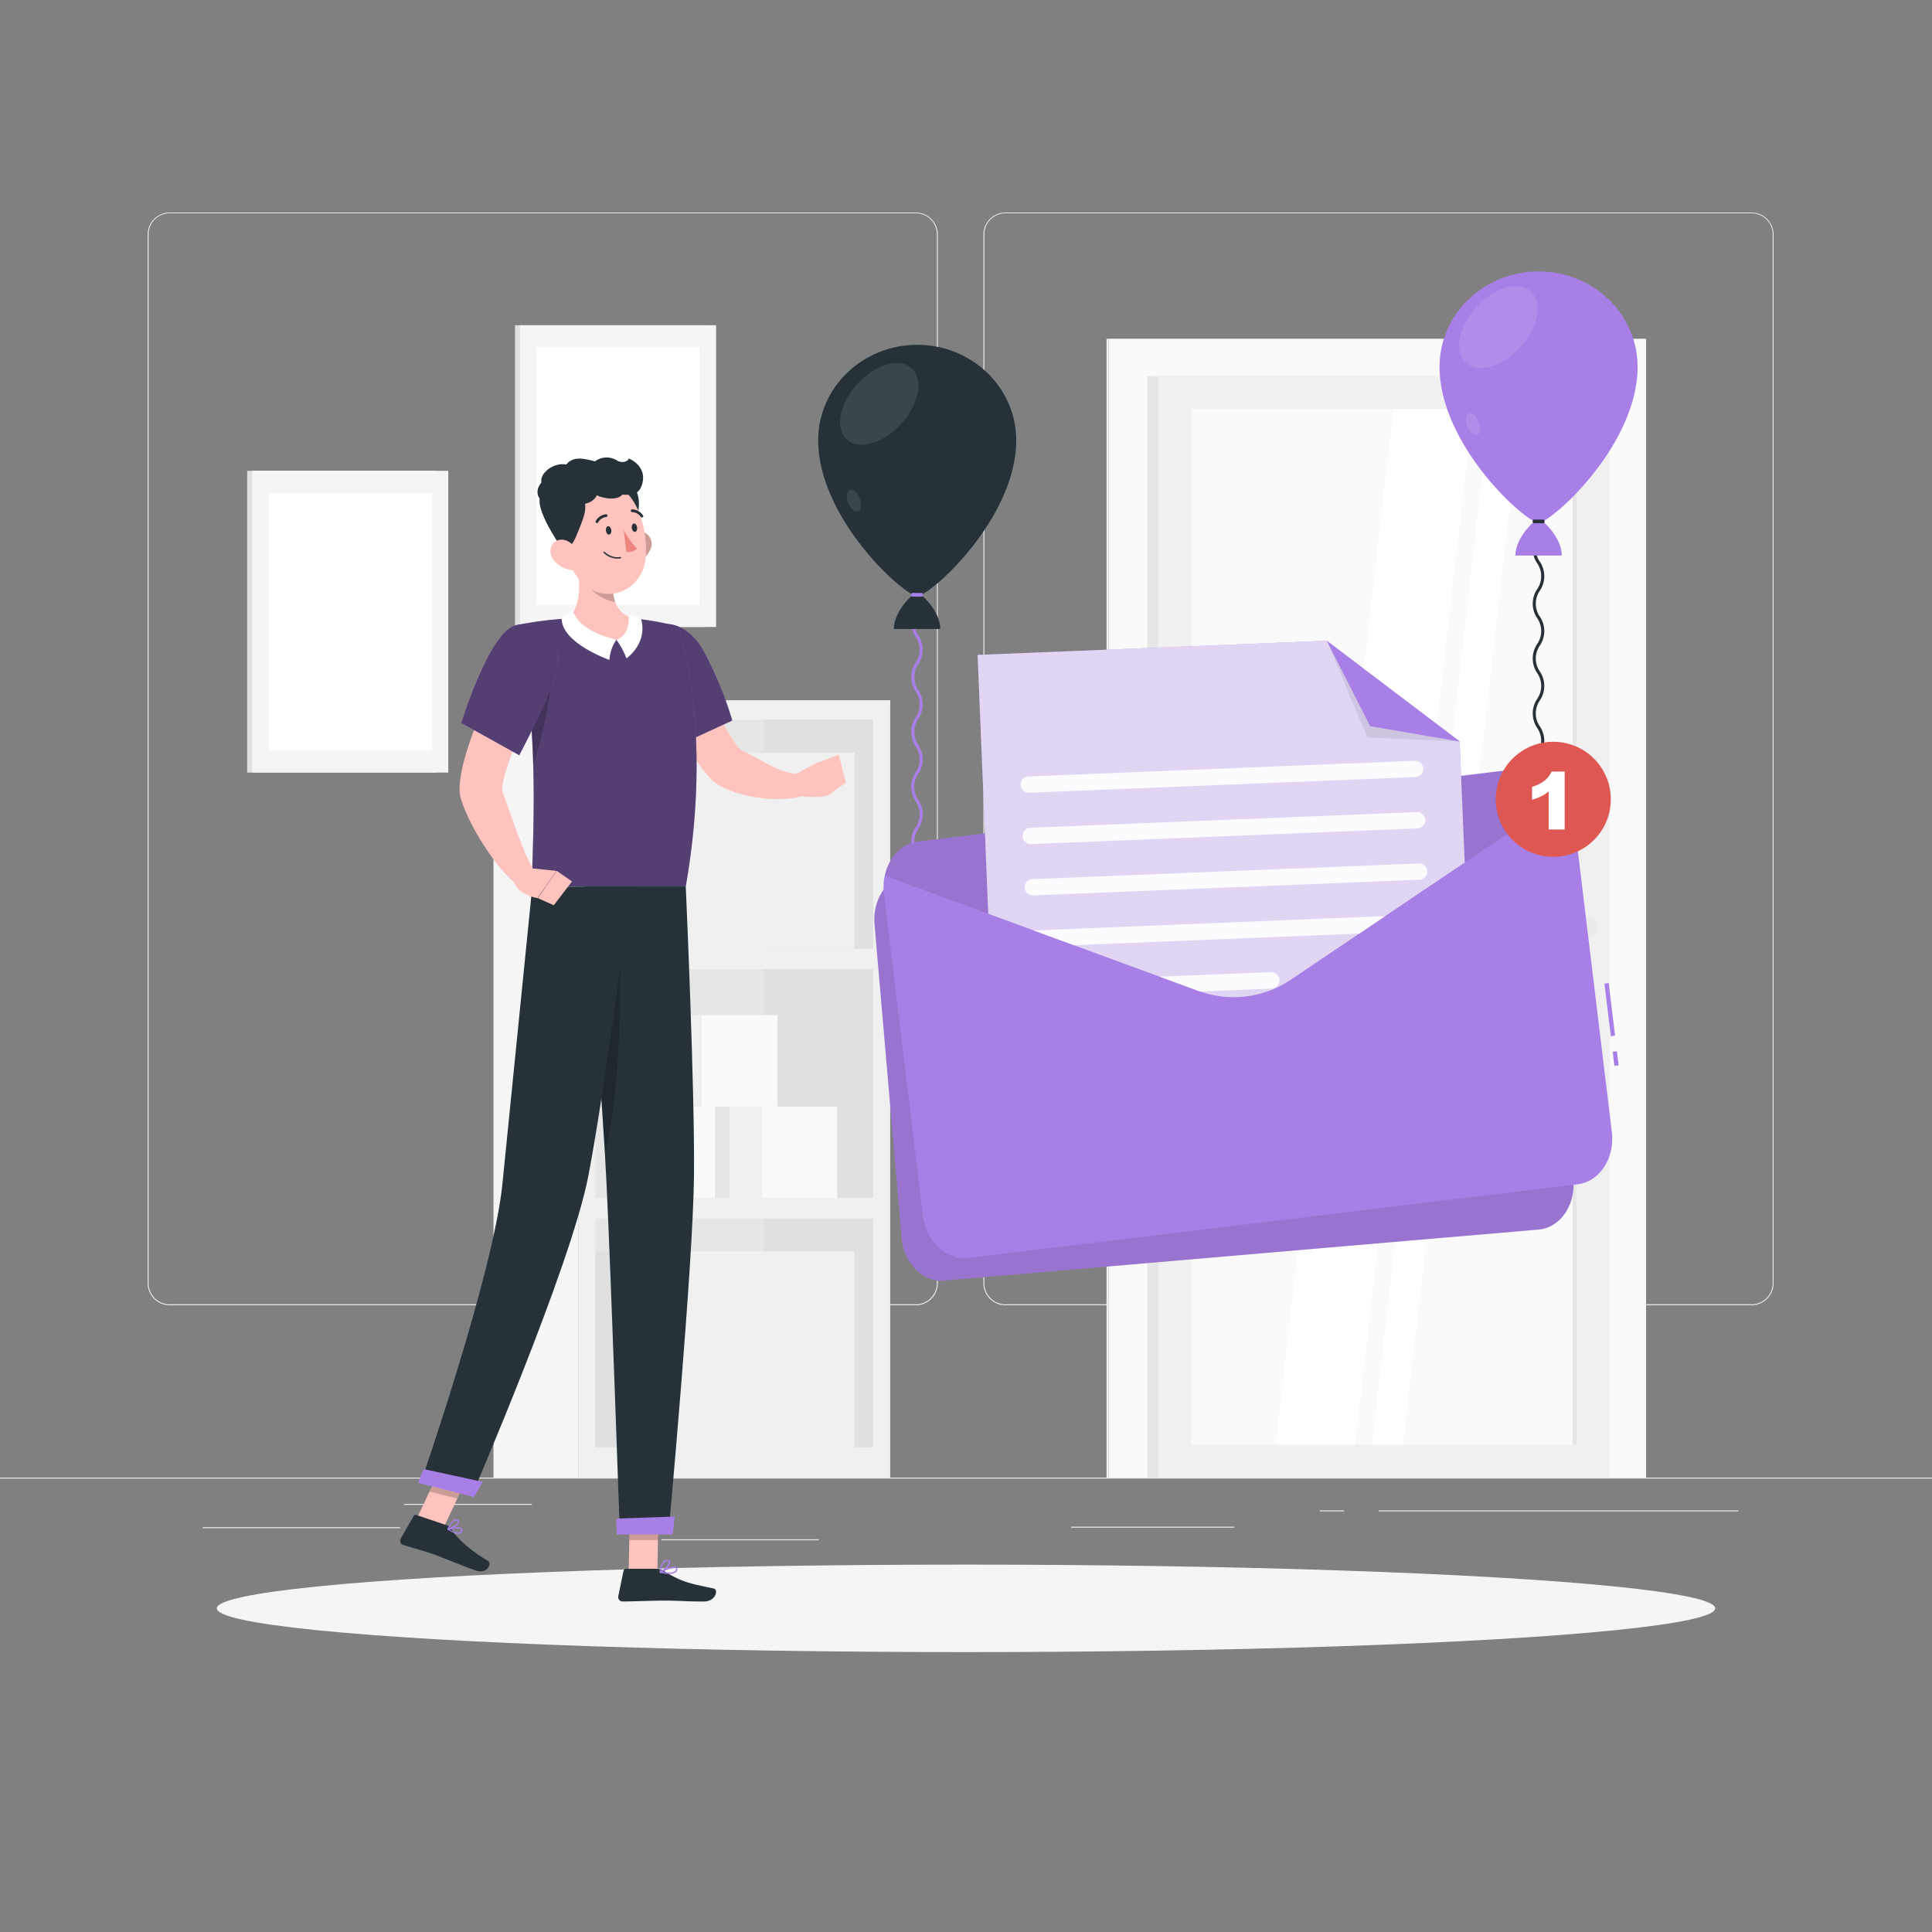 <svg xmlns="http://www.w3.org/2000/svg" viewBox="0 0 500 500"><rect x="0" y="0" width="500" height="500" fill="#808080" stroke="none"/><g id="freepik--background-complete--inject-38"><rect y="382.4" width="500" height="0.25" style="fill:#ebebeb"></rect><rect x="104.54" y="389.21" width="33.12" height="0.25" style="fill:#ebebeb"></rect><rect x="171.14" y="398.37" width="40.75" height="0.25" style="fill:#ebebeb"></rect><rect x="52.46" y="395.24" width="51.08" height="0.25" style="fill:#ebebeb"></rect><rect x="356.76" y="390.89" width="93.14" height="0.25" style="fill:#ebebeb"></rect><rect x="341.53" y="390.89" width="6.33" height="0.25" style="fill:#ebebeb"></rect><rect x="277.21" y="395.11" width="42.23" height="0.25" style="fill:#ebebeb"></rect><path d="M237,337.8H43.91a5.71,5.71,0,0,1-5.7-5.71V60.66A5.71,5.71,0,0,1,43.91,55H237a5.71,5.71,0,0,1,5.71,5.71V332.09A5.71,5.71,0,0,1,237,337.8ZM43.91,55.2a5.46,5.46,0,0,0-5.45,5.46V332.09a5.46,5.46,0,0,0,5.45,5.46H237a5.47,5.47,0,0,0,5.46-5.46V60.66A5.47,5.47,0,0,0,237,55.2Z" style="fill:#ebebeb"></path><path d="M453.31,337.8H260.21a5.72,5.72,0,0,1-5.71-5.71V60.66A5.72,5.72,0,0,1,260.21,55h193.1A5.71,5.71,0,0,1,459,60.66V332.09A5.71,5.71,0,0,1,453.31,337.8ZM260.21,55.2a5.47,5.47,0,0,0-5.46,5.46V332.09a5.47,5.47,0,0,0,5.46,5.46h193.1a5.47,5.47,0,0,0,5.46-5.46V60.66a5.47,5.47,0,0,0-5.46-5.46Z" style="fill:#ebebeb"></path><rect x="89.43" y="241.44" width="201.18" height="80.75" transform="translate(471.83 91.79) rotate(90)" style="fill:#f0f0f0"></rect><rect x="160.41" y="179.94" width="59.22" height="71.88" transform="translate(405.89 25.86) rotate(90)" style="fill:#e6e6e6"></rect><rect x="160.41" y="244.47" width="59.22" height="71.88" transform="translate(470.43 90.4) rotate(90)" style="fill:#e6e6e6"></rect><rect x="160.41" y="309.01" width="59.22" height="71.88" transform="translate(534.97 154.93) rotate(90)" style="fill:#e6e6e6"></rect><rect x="182.21" y="201.74" width="59.22" height="28.27" transform="translate(427.7 4.06) rotate(90)" style="fill:#e0e0e0"></rect><rect x="182.21" y="266.28" width="59.22" height="28.27" transform="translate(492.23 68.59) rotate(90)" style="fill:#e0e0e0"></rect><rect x="165.44" y="286.37" width="19.59" height="23.66" style="fill:#fafafa"></rect><rect x="157.17" y="286.37" width="8.27" height="23.66" transform="translate(322.61 596.39) rotate(180)" style="fill:#f0f0f0"></rect><rect x="197.08" y="286.37" width="19.59" height="23.66" style="fill:#fafafa"></rect><rect x="188.81" y="286.37" width="8.27" height="23.66" transform="translate(385.9 596.39) rotate(180)" style="fill:#f0f0f0"></rect><rect x="181.61" y="262.71" width="19.59" height="23.66" style="fill:#fafafa"></rect><rect x="173.34" y="262.71" width="8.27" height="23.66" transform="translate(354.95 549.08) rotate(180)" style="fill:#f0f0f0"></rect><rect x="182.21" y="330.81" width="59.22" height="28.27" transform="translate(556.77 133.13) rotate(90)" style="fill:#e0e0e0"></rect><rect x="38.09" y="270.85" width="201.18" height="21.93" transform="translate(420.49 143.13) rotate(90)" style="fill:#f5f5f5"></rect><rect x="162.71" y="323.88" width="58.37" height="50.68" style="fill:#f0f0f0"></rect><rect x="154.07" y="323.88" width="8.64" height="50.68" transform="translate(316.79 698.43) rotate(180)" style="fill:#e0e0e0"></rect><rect x="162.71" y="194.81" width="58.37" height="50.68" style="fill:#f0f0f0"></rect><rect x="154.07" y="194.81" width="8.64" height="50.68" transform="translate(316.79 440.29) rotate(180)" style="fill:#e0e0e0"></rect><rect x="209.08" y="165.47" width="294.73" height="139.12" transform="translate(591.47 -121.41) rotate(90)" style="fill:#fafafa"></rect><rect x="139.26" y="234.77" width="294.73" height="0.52" transform="translate(521.65 -51.59) rotate(90)" style="fill:#f0f0f0"></rect><rect x="296.94" y="97.34" width="113.56" height="285.06" style="fill:#e6e6e6"></rect><rect x="299.78" y="97.34" width="116.8" height="285.06" style="fill:#f0f0f0"></rect><polygon points="408.07 242.24 408.07 245.83 411.66 242.24 408.07 242.24" style="fill:#e0e0e0"></polygon><rect x="224.17" y="189.98" width="268.03" height="99.78" transform="translate(598.05 -118.31) rotate(90)" style="fill:#fafafa"></rect><path d="M389.52,240.78a2.76,2.76,0,1,0,0,5.52H407v-5.52Z" style="fill:#f5f5f5"></path><polygon points="330.18 373.89 360.63 105.86 381.14 105.86 350.69 373.89 330.18 373.89" style="fill:#fff"></polygon><polygon points="355.1 373.89 385.55 105.86 393.55 105.86 363.1 373.89 355.1 373.89" style="fill:#fff"></polygon><rect x="273.51" y="239.33" width="268.03" height="1.08" transform="translate(647.4 -167.66) rotate(90)" style="fill:#e6e6e6"></rect><path d="M410.71,242.63H393.24a2.77,2.77,0,0,1-2.76-2.76h0a2.77,2.77,0,0,1,2.76-2.76h17.47a2.76,2.76,0,0,1,2.76,2.76h0A2.76,2.76,0,0,1,410.71,242.63Z" style="fill:#ebebeb"></path><rect x="63.97" y="121.85" width="49.09" height="78.09" style="fill:#e0e0e0"></rect><rect x="65.26" y="121.85" width="50.75" height="78.09" style="fill:#f5f5f5"></rect><rect x="57.29" y="139.77" width="66.7" height="42.25" transform="translate(-70.25 251.53) rotate(-90)" style="fill:#fff"></rect><rect x="133.28" y="84.17" width="49.09" height="78.09" style="fill:#e0e0e0"></rect><rect x="134.58" y="84.17" width="50.75" height="78.09" style="fill:#f5f5f5"></rect><rect x="126.6" y="102.09" width="66.7" height="42.25" transform="translate(36.74 283.17) rotate(-90)" style="fill:#fff"></rect></g><g id="freepik--Shadow--inject-38"><ellipse id="freepik--path--inject-38" cx="250" cy="416.24" rx="193.89" ry="11.32" style="fill:#f5f5f5"></ellipse></g><g id="freepik--Character--inject-38"><path d="M163.63,125.23c2.15,2.85,2.41,6.35.1,12-1,2.32-2.3,4.59-5.2.7s-5.39-11-1-11.63S163.63,125.23,163.63,125.23Z" style="fill:#263238"></path><polygon points="162.7 406.89 170.13 406.89 170.45 389.68 163.02 389.68 162.7 406.89" style="fill:#ffc3bd"></polygon><polygon points="107.54 393.69 114.74 395.52 122.19 379.67 114.99 377.84 107.54 393.69" style="fill:#ffc3bd"></polygon><path d="M115.7,394.76l-7.91-2.67a.63.63,0,0,0-.75.28l-3.35,5.83a1.12,1.12,0,0,0,.63,1.61c2.78.89,4.17,1.18,7.65,2.36,2.14.72,8.23,3.28,11.19,4.28s4.25-1.81,3.13-2.49c-5.05-3-8.34-6.21-9.59-8.37A1.86,1.86,0,0,0,115.7,394.76Z" style="fill:#263238"></path><path d="M170.06,406H162a.63.63,0,0,0-.62.5L160,413.14a1.12,1.12,0,0,0,1.11,1.32c2.92,0,7.15-.22,10.82-.22,4.31,0,5.21.23,10.25.23,3.05,0,3.82-3.08,2.54-3.36-5.85-1.27-7.77-1.41-12.87-4.5A3.52,3.52,0,0,0,170.06,406Z" style="fill:#263238"></path><path d="M168.13,171.91l10.14-3.25s10.48,24.26,14,25.77c4.78,2,8.52,5.41,14.65,6,.83.95,2.19,4,2.06,5.14-8.23,3.1-20.91-.19-24.4-3.42C176.59,194.81,168.13,171.91,168.13,171.91Z" style="fill:#ffc3bd"></path><path d="M165.76,166.33c-2.85,6.5,8.6,27.14,8.6,27.14l15.15-7A93.76,93.76,0,0,0,182,168.31C177.24,160,168.89,159.19,165.76,166.33Z" style="fill:#A87FE7"></path><path d="M165.76,166.33c-2.85,6.5,8.6,27.14,8.6,27.14l15.15-7A93.76,93.76,0,0,0,182,168.31C177.24,160,168.89,159.19,165.76,166.33Z" style="opacity:0.5"></path><path d="M205.66,200.44l5.72-3,2.91,8.41s-1.87.83-7.21.17Z" style="fill:#ffc3bd"></path><polygon points="217.08 195.33 218.91 202.52 214.29 205.88 211.38 197.47 217.08 195.33" style="fill:#ffc3bd"></polygon><polygon points="170.45 389.69 170.29 398.56 162.85 398.56 163.02 389.69 170.45 389.69" style="opacity:0.2"></polygon><polygon points="114.98 377.84 122.19 379.67 118.34 387.84 111.14 386.01 114.98 377.84" style="opacity:0.2"></polygon><path d="M175.47,162.11s9.32,25.53,2,67.31H137.75c-.43-6.1,2.68-38.95-3.91-67.69a102.12,102.12,0,0,1,13.26-1.68,146.31,146.31,0,0,1,16.89,0A76.15,76.15,0,0,1,175.47,162.11Z" style="fill:#A87FE7"></path><path d="M175.47,162.11s9.32,25.53,2,67.31H137.75c-.43-6.1,2.68-38.95-3.91-67.69a102.12,102.12,0,0,1,13.26-1.68,146.31,146.31,0,0,1,16.89,0A76.15,76.15,0,0,1,175.47,162.11Z" style="opacity:0.5"></path><path d="M142.65,168.83c.77,4.73-.44,16-4.63,29.12a190.39,190.39,0,0,0-3.56-33.36v-.06C137.07,164.27,141.9,164.39,142.65,168.83Z" style="opacity:0.2"></path><path d="M148.92,144.25c1.2,5.44,1.89,12.17-1.82,15.8,0,0,2.32,5.51,12.42,5.51,9.23,0,4.47-5.51,4.47-5.51-6.09-1.45-6-8.94-5-13.16Z" style="fill:#ffc3bd"></path><path d="M159.52,165.56a10.6,10.6,0,0,0-1.81,5.22s-12.76-4.46-12.33-11c0,0,1.77-1.07,2.89-1.94C148.27,157.85,148.81,163,159.52,165.56Z" style="fill:#fff"></path><path d="M159.52,165.56a20,20,0,0,1,2.6,4.83s5.64-3.88,3.76-10.34a21.86,21.86,0,0,0-3.27-1S163.47,164.17,159.52,165.56Z" style="fill:#fff"></path><path d="M159,146.89a16.29,16.29,0,0,0,.25,8.92,9.64,9.64,0,0,1-2.72-.83c-3.46-1.61-5.21-4.14-7.05-7.91-.16-1-.34-1.9-.55-2.82Z" style="opacity:0.2"></path><path d="M168.27,142.28a6.76,6.76,0,0,1-3.92,3.55c-2.31.78-3.63-1.29-3.13-3.57.45-2,2.19-4.92,4.57-4.71A3.23,3.23,0,0,1,168.27,142.28Z" style="fill:#ffc3bd"></path><path d="M168.27,142.28a6.76,6.76,0,0,1-3.92,3.55c-2.31.78-3.63-1.29-3.13-3.57.45-2,2.19-4.92,4.57-4.71A3.23,3.23,0,0,1,168.27,142.28Z" style="opacity:0.2"></path><path d="M145.54,136.45c1.36,7.31,1.79,11.66,5.92,15.05,6.22,5.11,14.77.8,15.59-6.74.74-6.78-1.6-17.6-9.07-19.79A9.84,9.84,0,0,0,145.54,136.45Z" style="fill:#ffc3bd"></path><path d="M150.6,128.09c1.68,3.14.8,5.19-1.52,10.78-1,2.32-2.58,4.79-5.2.7-2.47-3.86-6.24-11-3-11.78C145.21,126.81,150.6,128.09,150.6,128.09Z" style="fill:#263238"></path><path d="M148.49,130.14c3,1,5.38-.51,5.95-1.95,2.4,1.06,5.55,1.2,6.57-.16,2,0,4.14.36,5.1-2.5s-.23-5.43-3.37-6.88c-.07.64-1.7,1.47-3.23.41a5.11,5.11,0,0,0-5.54.34c-3.27-.85-5.58-1.32-7.46.83-3.11-.65-6.9,2.17-6.38,4.62-2.44,3-.08,5.49,2.42,5.92C143.05,132,147.83,131.41,148.49,130.14Z" style="fill:#263238"></path><path d="M143.27,144.91a7.11,7.11,0,0,0,4.69,2.64c2.43.28,3.21-2,2.17-4.12-.94-1.91-3.34-4.34-5.6-3.65S141.85,143.09,143.27,144.91Z" style="fill:#ffc3bd"></path><path d="M151.37,229.42s.79,9.34,1.79,22c1.15,14.35,2.56,33,3.4,47.17,0,.08,0,.14,0,.2.16,2.69.3,5.22.41,7.53,1.13,23.15,3.45,90.52,3.45,90.52H173s6.33-68.75,6.6-92.31c.25-22.66-2.13-75.11-2.13-75.11Z" style="fill:#263238"></path><path d="M159.5,393c-.05,0,.1,4.11.1,4.11h14.51l.5-4.62Z" style="fill:#A87FE7"></path><path d="M153.16,251.42c1.15,14.35,2.56,33,3.4,47.17,0,.08,0,.14,0,.2,3.08-13.46,4.33-30.2,3.89-57.76Z" style="opacity:0.2"></path><path d="M163.39,229.42s-7,53.68-11.15,75c-4.5,23.29-30.16,82.65-30.16,82.65l-13.19-3.35s18.79-54.13,21.12-77.19c2.52-25,7.74-77.06,7.74-77.06Z" style="fill:#263238"></path><path d="M109.68,380.21c-.05,0-1.5,3.54-1.5,3.54l14.49,3.69,2.26-3.93Z" style="fill:#A87FE7"></path><path d="M156.81,137.35c.08.6.45,1.05.84,1s.64-.56.56-1.16-.45-1-.83-1S156.74,136.75,156.81,137.35Z" style="fill:#263238"></path><path d="M163.5,136.65c.07.6.44,1,.83,1s.64-.56.56-1.16-.44-1.05-.83-1S163.42,136.05,163.5,136.65Z" style="fill:#263238"></path><path d="M161.41,137.17a22,22,0,0,0,3.46,4.83,3.35,3.35,0,0,1-2.76.83Z" style="fill:#ed847e"></path><path d="M160.62,144.5a.19.19,0,0,0,.15-.2.18.18,0,0,0-.2-.15,4.76,4.76,0,0,1-4.09-1.34.19.19,0,0,0-.25,0,.18.18,0,0,0,0,.25A5.05,5.05,0,0,0,160.62,144.5Z" style="fill:#263238"></path><path d="M154.53,135.37a.37.37,0,0,0,.26-.16,2.7,2.7,0,0,1,2.08-1.41.35.35,0,0,0,.33-.37.36.36,0,0,0-.37-.34,3.36,3.36,0,0,0-2.65,1.75.36.36,0,0,0,.13.48A.3.3,0,0,0,154.53,135.37Z" style="fill:#263238"></path><path d="M166.2,133.93a.35.35,0,0,0,.14-.06.34.34,0,0,0,.07-.49,3.54,3.54,0,0,0-2.83-1.55.34.34,0,0,0-.33.37.36.36,0,0,0,.37.34h0a2.81,2.81,0,0,1,2.23,1.25A.37.37,0,0,0,166.2,133.93Z" style="fill:#263238"></path><path d="M130,172.83l9.57,5.13s-10.9,23.61-9.48,27.12c1.93,4.78,5,15.34,8.3,20.54-.26,1.2-1.88,4-2.88,4.61-7.63-4.7-16.41-20.73-16.57-25.4C118.58,194.19,130,172.83,130,172.83Z" style="fill:#ffc3bd"></path><path d="M133.84,161.73c-7,1-14.46,25.38-14.46,25.38l15,8.34s6.22-11.59,9.21-20.19C146.7,166.25,141.35,160.63,133.84,161.73Z" style="fill:#A87FE7"></path><path d="M133.84,161.73c-7,1-14.46,25.38-14.46,25.38l15,8.34s6.22-11.59,9.21-20.19C146.7,166.25,141.35,160.63,133.84,161.73Z" style="opacity:0.5"></path><path d="M117.64,396.79a2.21,2.21,0,0,0,1.46.1,1.06,1.06,0,0,0,.63-.78.58.58,0,0,0-.14-.57c-.65-.66-3.36,0-3.67,0a.17.17,0,0,0-.13.14.19.19,0,0,0,.09.18A8.49,8.49,0,0,0,117.64,396.79Zm1.5-1.11a.35.35,0,0,1,.2.11.22.22,0,0,1,0,.23.73.73,0,0,1-.42.54,3.58,3.58,0,0,1-2.54-.72A6.7,6.7,0,0,1,119.14,395.68Z" style="fill:#A87FE7"></path><path d="M115.91,395.93H116c.85-.16,2.74-1.23,2.84-2.08a.59.59,0,0,0-.39-.62,1,1,0,0,0-.78,0c-1,.4-1.83,2.39-1.87,2.47a.19.19,0,0,0,0,.18A.16.16,0,0,0,115.91,395.93Zm2.32-2.4.07,0c.21.1.2.21.19.26,0,.49-1.32,1.37-2.21,1.67.27-.57.86-1.68,1.52-1.94A.64.64,0,0,1,118.23,393.53Z" style="fill:#A87FE7"></path><path d="M173.19,407.32a2.79,2.79,0,0,0,1.79-.45,1,1,0,0,0,.31-.86.59.59,0,0,0-.3-.47c-.92-.5-3.87,1-4.2,1.19a.17.17,0,0,0-.09.18.18.18,0,0,0,.14.15A13.39,13.39,0,0,0,173.19,407.32Zm1.3-1.53a.75.75,0,0,1,.33.06.23.23,0,0,1,.12.19.65.65,0,0,1-.2.57c-.45.4-1.67.47-3.32.2A9.54,9.54,0,0,1,174.49,405.79Z" style="fill:#A87FE7"></path><path d="M170.88,407.06H171c.89-.41,2.62-2,2.47-2.85,0-.2-.19-.45-.67-.49a1.21,1.21,0,0,0-1,.3c-.93.77-1.08,2.77-1.08,2.86a.17.17,0,0,0,.07.16A.23.23,0,0,0,170.88,407.06Zm1.74-3h.1c.32,0,.34.15.35.19.09.51-1.08,1.77-2,2.32a4,4,0,0,1,.92-2.29A.93.93,0,0,1,172.62,404.05Z" style="fill:#A87FE7"></path><path d="M137,224.66l7,.72-4.87,7.06s-6.14-.83-6.43-5.69Z" style="fill:#ffc3bd"></path><polygon points="148.04 228.11 143.32 234.28 139.2 232.44 144.07 225.38 148.04 228.11" style="fill:#ffc3bd"></polygon></g><g id="freepik--Message--inject-38"><path d="M400.19,224.27l7,81.08c.56,6.6-3.47,12.39-9,12.86l-153.86,13.2c-5.5.48-10.47-4.54-11-11.13l-7-81.09a13.62,13.62,0,0,1,.35-4.54c1.1-4.53,4.44-8,8.62-8.31l153.86-13.21c4.17-.36,8,2.45,9.91,6.71A13.88,13.88,0,0,1,400.19,224.27Z" style="fill:#A87FE7"></path><path d="M400.19,224.27l7,81.08c.56,6.6-3.47,12.39-9,12.86l-153.86,13.2c-5.5.48-10.47-4.54-11-11.13l-7-81.09a13.62,13.62,0,0,1,.35-4.54c1.1-4.53,4.44-8,8.62-8.31l153.86-13.21c4.17-.36,8,2.45,9.91,6.71A13.88,13.88,0,0,1,400.19,224.27Z" style="opacity:0.1"></path><rect x="417.6" y="272.08" width="1.1" height="3.68" transform="translate(-29.86 52.18) rotate(-6.89)" style="fill:#A87FE7"></rect><rect x="416.07" y="254.41" width="1.1" height="13.71" transform="translate(-28.35 51.9) rotate(-6.89)" style="fill:#A87FE7"></rect><path d="M407.08,209.77l10.06,83.16c.81,6.76-3.13,12.86-8.77,13.54L250.58,325.56c-5.64.68-10.93-4.3-11.75-11.07l-10.06-83.15a14.34,14.34,0,0,1,.2-4.69c1-4.69,4.28-8.34,8.57-8.86l157.79-19.08c4.29-.52,8.37,2.23,10.44,6.55A14.31,14.31,0,0,1,407.08,209.77Z" style="fill:#A87FE7"></path><path d="M405.77,205.26,334.2,253.45A26.44,26.44,0,0,1,310,256.38l-81-29.73c1-4.69,4.28-8.34,8.57-8.86l157.79-19.08C399.62,198.19,403.7,200.94,405.77,205.26Z" style="opacity:0.1"></path><path d="M379.07,223.23l-20.56,13.84-6.73,4.54L334.2,253.45a26.34,26.34,0,0,1-23.61,3.14l-.63-.21-9.86-3.62-22.2-8.15-10.38-3.81-11.76-4.32-.85-20.79L253,169.49l90.33-3.67,34.43,26.09.36,8.87Z" style="fill:#A87FE7"></path><path d="M379.07,223.23l-20.56,13.84-6.73,4.54L334.2,253.45a26.34,26.34,0,0,1-23.61,3.14l-.63-.21-9.86-3.62-22.2-8.15-10.38-3.81-11.76-4.32-.85-20.79L253,169.49l90.33-3.67,34.43,26.09.36,8.87Z" style="fill:#fafafa;opacity:0.7"></path><g style="opacity:0.9"><path d="M366.34,201.1l-100,4.06a2.14,2.14,0,0,1-2.22-2h0a2.14,2.14,0,0,1,2-2.21l100-4.06a2.14,2.14,0,0,1,2.22,2h0A2.13,2.13,0,0,1,366.34,201.1Z" style="fill:#fff"></path><path d="M366.87,214.39l-100,4.06a2.14,2.14,0,0,1-2.22-2h0a2.15,2.15,0,0,1,2-2.22l100-4.06a2.15,2.15,0,0,1,2.22,2h0A2.16,2.16,0,0,1,366.87,214.39Z" style="fill:#fff"></path><path d="M367.41,227.67l-100,4.06a2.14,2.14,0,0,1-2.22-2h0a2.13,2.13,0,0,1,2-2.21l100-4.06a2.13,2.13,0,0,1,2.21,2h0A2.13,2.13,0,0,1,367.41,227.67Z" style="fill:#fff"></path><path d="M358.51,237.07l-6.73,4.54-73.88,3-10.38-3.81a1.09,1.09,0,0,1,.26,0Z" style="fill:#fff"></path><path d="M331.14,253.62v.08a2.14,2.14,0,0,1-2,2.14l-18.51.75-.63-.21-9.86-3.62,28.83-1.18A2.14,2.14,0,0,1,331.14,253.62Z" style="fill:#fff"></path></g><polygon points="377.8 191.91 353.88 190.88 343.37 165.82 377.8 191.91" style="fill:#263238;opacity:0.1"></polygon><polygon points="377.8 191.91 354.59 187.94 343.37 165.82 377.8 191.91" style="fill:#A87FE7"></polygon><path d="M423.81,94.93c0,20.34-22.29,40.33-25.63,40.33s-25.63-20-25.63-40.33c0-13.63,11.47-24.69,25.63-24.69S423.81,81.3,423.81,94.93Z" style="fill:#A87FE7"></path><path d="M393.42,89.86c-4.64,5.09-10.94,6.91-14.07,4s-1.91-9.29,2.72-14.38,10.94-6.91,14.08-4.06S398.06,84.77,393.42,89.86Z" style="fill:#fff;opacity:0.1"></path><path d="M379.75,110.35c-.61-1.52-.45-3,.36-3.34s2,.64,2.57,2.16.45,3-.36,3.33S380.36,111.86,379.75,110.35Z" style="fill:#fff;opacity:0.1"></path><path d="M397.08,199.26a.42.42,0,0,1-.41-.41,6.26,6.26,0,0,1,1.16-3.77,5.93,5.93,0,0,0,0-6.68,6.71,6.71,0,0,1,0-7.54,5.91,5.91,0,0,0,0-6.67,6.69,6.69,0,0,1,0-7.53,5.91,5.91,0,0,0,0-6.67,6.69,6.69,0,0,1,0-7.53,5.91,5.91,0,0,0,0-6.67,6.69,6.69,0,0,1,0-7.53,5.5,5.5,0,0,0,1-3.33.42.42,0,0,1,.83,0,6.25,6.25,0,0,1-1.16,3.76,5.56,5.56,0,0,0-1,3.34,5.5,5.5,0,0,0,1,3.33,6.69,6.69,0,0,1,0,7.53,5.87,5.87,0,0,0,0,6.67,6.69,6.69,0,0,1,0,7.53,5.87,5.87,0,0,0,0,6.67,6.69,6.69,0,0,1,0,7.53,5.88,5.88,0,0,0,0,6.68,6.71,6.71,0,0,1,0,7.54,5.51,5.51,0,0,0-1,3.34A.41.41,0,0,1,397.08,199.26Z" style="fill:#263238"></path><path d="M398.18,134.3c-.79,0-6,4.7-6,9.48H404.2C404.2,139,399,134.3,398.18,134.3Z" style="fill:#A87FE7"></path><rect x="396.65" y="134.46" width="3.06" height="0.95" rx="0.35" style="fill:#263238"></rect><path d="M263,113.94c0,20.33-22.29,40.32-25.63,40.32s-25.63-20-25.63-40.32c0-13.64,11.47-24.7,25.63-24.7S263,100.3,263,113.94Z" style="fill:#263238"></path><ellipse cx="227.54" cy="104.52" rx="12.47" ry="7.67" transform="translate(-2.95 202.36) rotate(-47.67)" style="fill:#fff;opacity:0.1"></ellipse><path d="M219.54,130.18c-.61-1.52-.45-3,.36-3.34s2,.64,2.57,2.16.45,3-.36,3.34S220.15,131.7,219.54,130.18Z" style="fill:#fff;opacity:0.1"></path><path d="M236.23,218.26a.41.41,0,0,1-.41-.41,6.26,6.26,0,0,1,1.16-3.77,5.93,5.93,0,0,0,0-6.68,6.71,6.71,0,0,1,0-7.54,5.5,5.5,0,0,0,1-3.33,5.56,5.56,0,0,0-1-3.34,6.69,6.69,0,0,1,0-7.53,5.5,5.5,0,0,0,1-3.33,5.56,5.56,0,0,0-1-3.34,6.69,6.69,0,0,1,0-7.53,5.9,5.9,0,0,0,0-6.66,6.69,6.69,0,0,1,0-7.53,5.56,5.56,0,0,0,1-3.34.42.42,0,0,1,.41-.41.41.41,0,0,1,.41.41,6.28,6.28,0,0,1-1.15,3.77,5.85,5.85,0,0,0,0,6.66,6.74,6.74,0,0,1,0,7.53,5.56,5.56,0,0,0-1,3.34,5.5,5.5,0,0,0,1,3.33,6.74,6.74,0,0,1,0,7.53,5.56,5.56,0,0,0-1,3.34,5.5,5.5,0,0,0,1,3.33,6.74,6.74,0,0,1,0,7.53,5.88,5.88,0,0,0,0,6.68,6.75,6.75,0,0,1,0,7.54,5.54,5.54,0,0,0-1,3.34A.41.41,0,0,1,236.23,218.26Z" style="fill:#A87FE7"></path><path d="M237.33,153.31c-.79,0-6,4.69-6,9.47h12C243.35,158,238.11,153.31,237.33,153.31Z" style="fill:#263238"></path><rect x="235.8" y="153.46" width="3.06" height="0.95" rx="0.35" style="fill:#A87FE7"></rect><circle cx="401.98" cy="206.84" r="14.89" transform="translate(-34 326.39) rotate(-42.56)" style="fill:#de5753"></circle><path d="M404.94,199.67v15H400.8v-9.82a12.82,12.82,0,0,1-1.95,1.24,15.93,15.93,0,0,1-2.36.9v-3.35a9.93,9.93,0,0,0,3.25-1.62,6.7,6.7,0,0,0,1.81-2.33Z" style="fill:#fff"></path></g></svg>